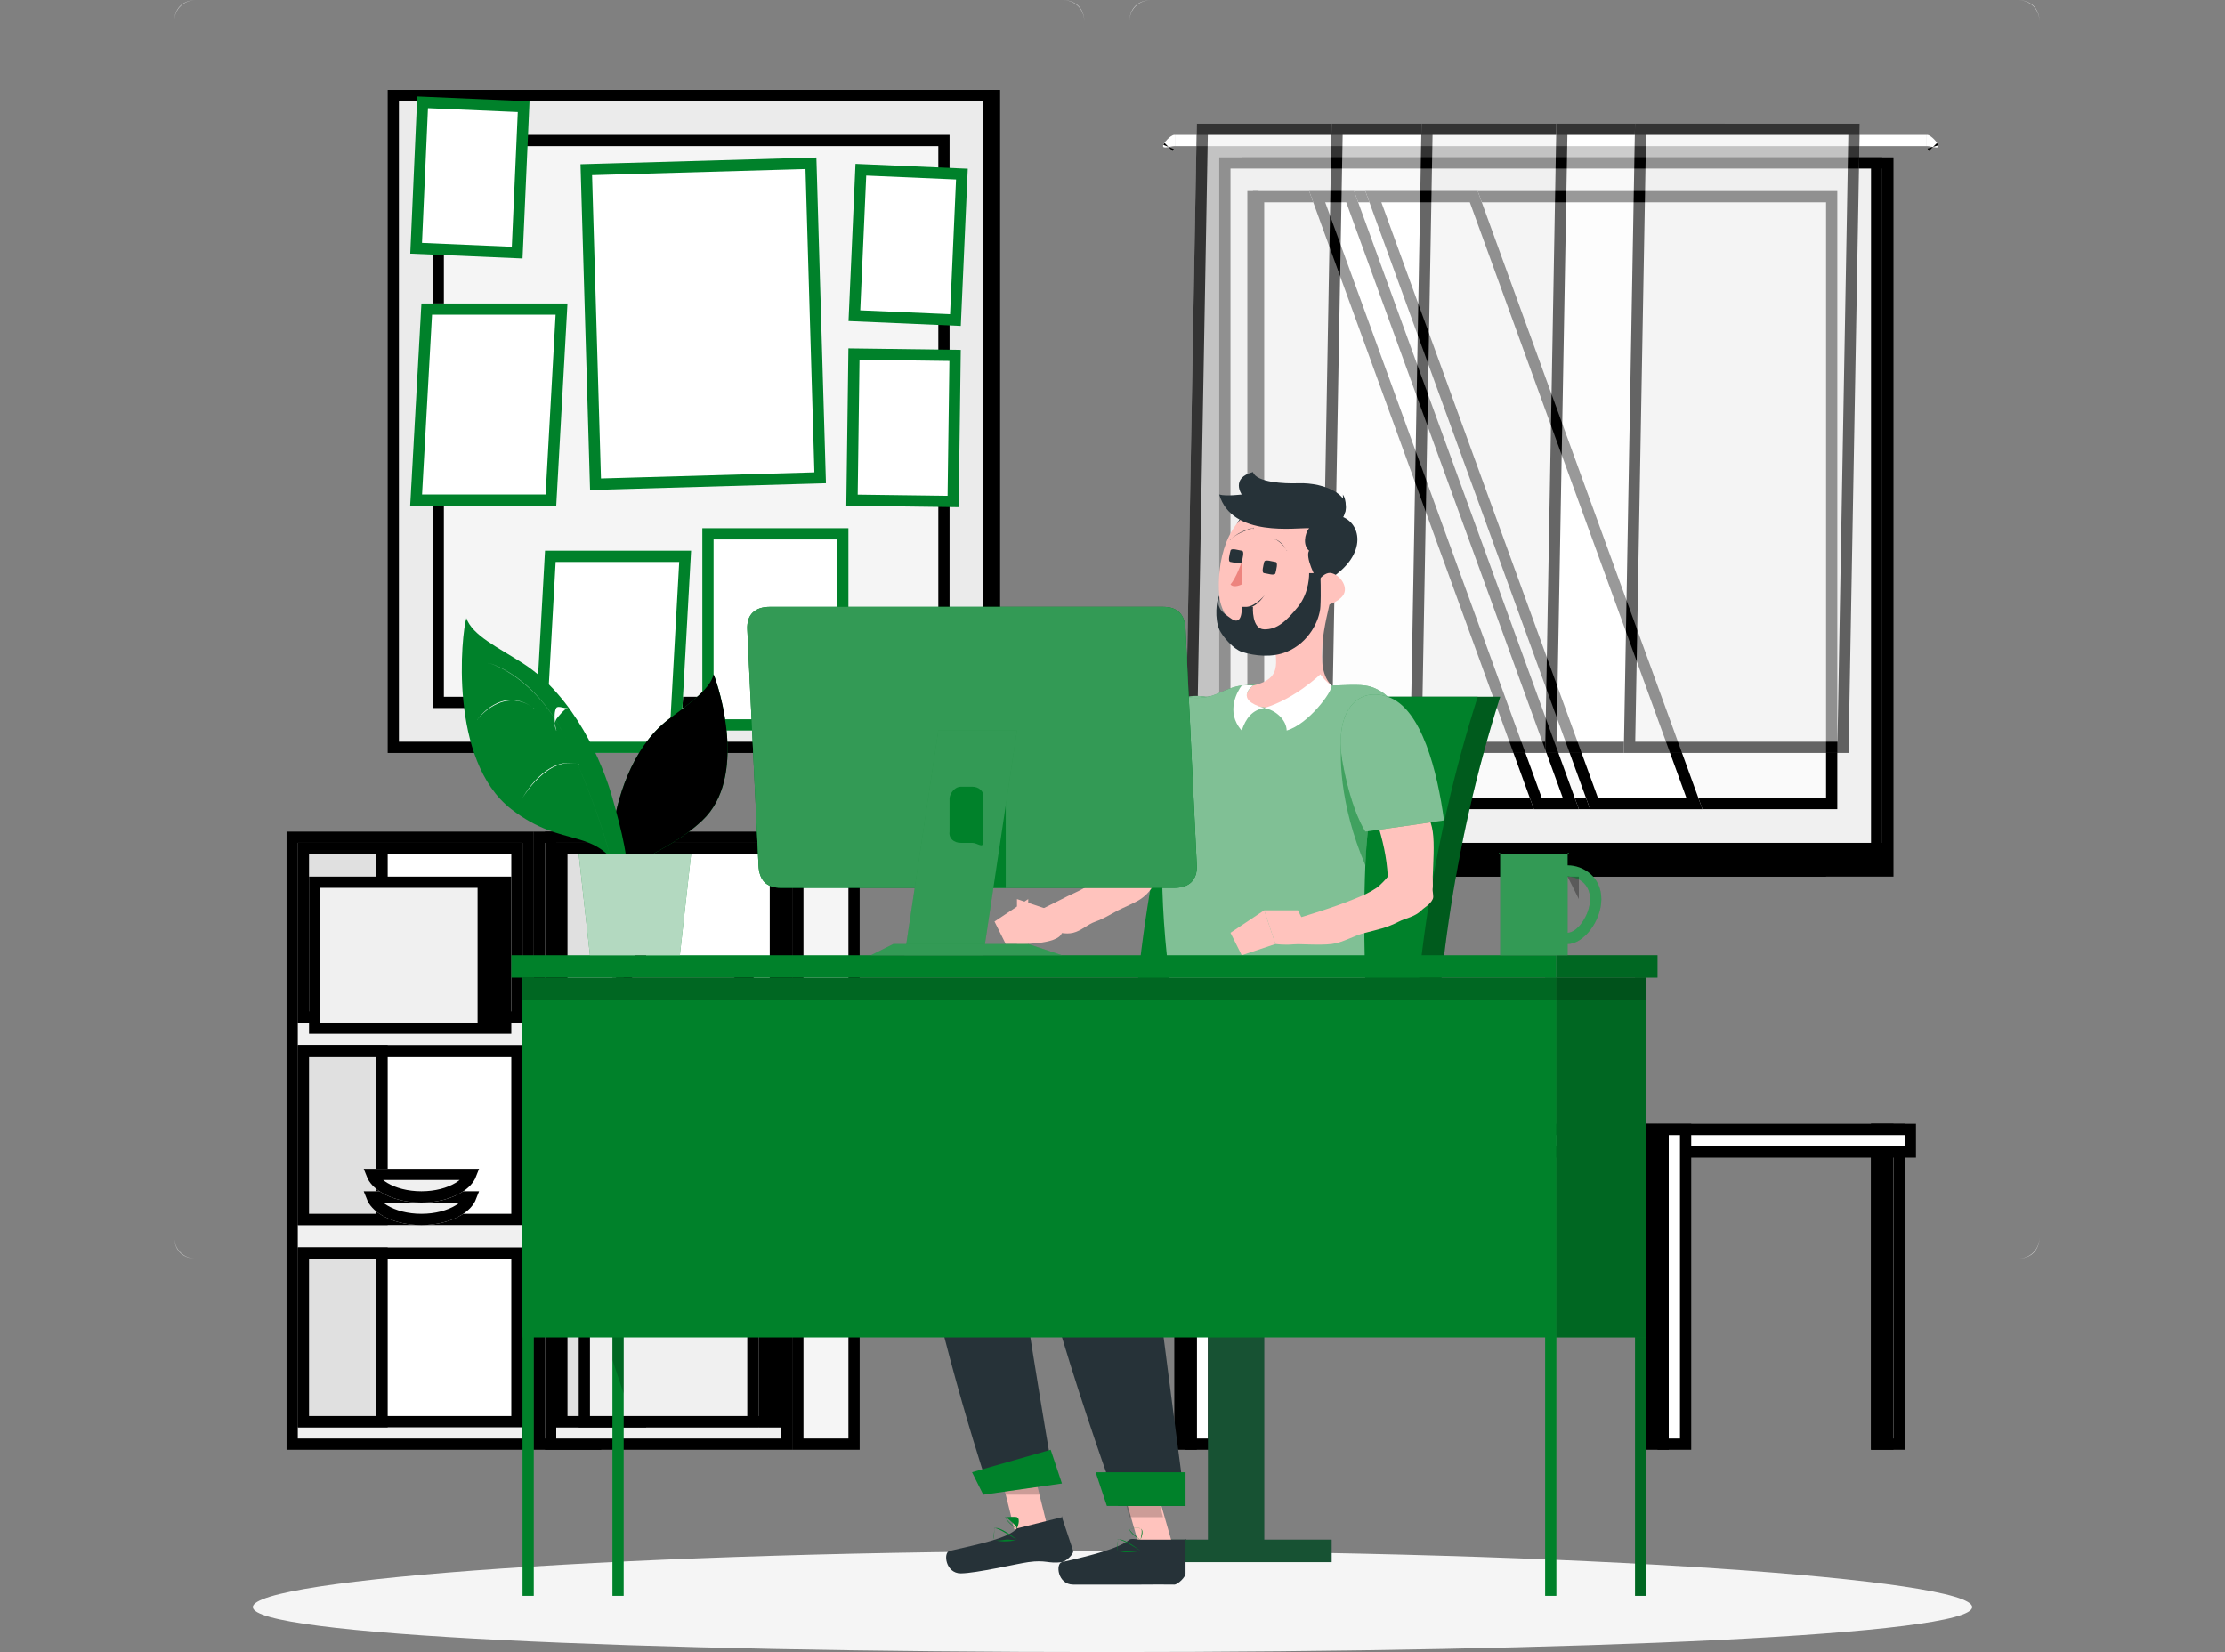 <svg width="198" height="147" viewBox="0 0 198 147" fill="none" xmlns="http://www.w3.org/2000/svg">
<rect x="0" y="0" width="198" height="147" fill="#808080" stroke="none"/>
<g clip-path="url(#clip0_163_9280)">
<path d="M98.5 147C140.75 147 175.5 145.485 175.5 143C175.5 140.515 140.75 138 98.5 138C56.25 138 22.5 140.515 22.5 143C22.5 145.485 56.25 147 98.5 147Z" fill="#F5F5F5"/>
<path d="M94.5 112H17.5C16.252 112 15.5 111.247 15.5 110V2C15.5 0.753 16.252 0 17.5 0H94.5C95.748 0 96.5 0.753 96.5 2V110C96.5 111.247 95.748 112 94.5 112ZM17.5 0C16.308 0 15.5 0.808 15.5 2V110C15.5 111.192 16.308 112 17.5 112H94.5C95.692 112 96.5 111.192 96.5 110V2C96.5 0.808 95.692 0 94.5 0H17.5Z" fill="#EBEBEB"/>
<path d="M179.5 112H102.5C101.252 112 100.5 111.247 100.5 110V2C100.5 0.753 101.252 0 102.5 0H179.5C180.748 0 181.5 0.753 181.5 2V110C181.5 111.247 180.748 112 179.5 112ZM102.5 0C101.308 0 100.5 0.808 100.5 2V110C100.5 111.192 101.308 112 102.5 112H179.5C180.692 112 181.5 111.192 181.5 110V2C181.5 0.808 180.692 0 179.5 0H102.5Z" fill="#EBEBEB"/>
<path d="M168 14.5V75.5H111V14.5L168 14.5Z" fill="white" stroke="black"/>
<path d="M104.5 12H171.5C171.816 12 172.5 12.725 172.5 13C172.5 13.275 171.816 13 171.5 13H104.5C104.184 13 103.5 13.275 103.5 13C103.5 12.725 104.184 12 104.5 12Z" fill="white"/>
<path d="M171.437 12.492C171.437 12.492 171.438 12.492 171.44 12.492C171.438 12.492 171.437 12.492 171.437 12.492ZM172.009 13.072C172.01 13.075 172.011 13.076 172.011 13.076C172.011 13.076 172.01 13.075 172.009 13.072ZM103.989 13.076C103.989 13.076 103.99 13.075 103.991 13.072C103.99 13.075 103.989 13.076 103.989 13.076ZM104.56 12.492C104.562 12.492 104.563 12.492 104.563 12.492C104.563 12.492 104.562 12.492 104.56 12.492Z" stroke="black"/>
<path d="M167 14.5V75.5L109 75.5V14.5L167 14.5Z" fill="#F0F0F0" stroke="black"/>
<path d="M168 76.5V77.5H111V76.5H168Z" fill="white" stroke="black"/>
<path d="M162 76.5V77.5L104 77.5V76.5L162 76.5Z" fill="#F0F0F0" stroke="black"/>
<path d="M112 17.5L163 17.5V71.5H112V17.5Z" fill="#FAFAFA" stroke="black"/>
<path d="M151.5 72L131.5 17H121.5L141.5 72H151.5Z" fill="white"/>
<path d="M122.214 17.5H131.15L150.786 71.5H141.85L122.214 17.5Z" stroke="black"/>
<path d="M140.5 72L120.5 17H116.5L136.5 72H140.5Z" fill="white"/>
<path d="M117.214 17.5H120.15L139.786 71.5H136.85L117.214 17.5Z" stroke="black"/>
<path d="M111.5 17V72V72V17V17Z" stroke="black"/>
<g opacity="0.6">
<path d="M125.5 67H105.5L106.5 11H126.5L125.5 67Z" fill="#F0F0F0"/>
<path d="M125.991 11.5L125.009 66.5H106.009L106.991 11.5H125.991Z" stroke="black"/>
<path d="M132.5 67H117.5L118.5 11H133.5L132.5 67Z" fill="white"/>
<path d="M132.991 11.5L132.009 66.5H118.009L118.991 11.5H132.991Z" stroke="black"/>
<path d="M145.5 67H125.5L126.5 11H146.5L145.5 67Z" fill="#F0F0F0"/>
<path d="M145.991 11.5L145.009 66.5H126.009L126.991 11.5H145.991Z" stroke="black"/>
<path d="M152.5 67H137.5L138.5 11H153.5L152.5 67Z" fill="white"/>
<path d="M152.991 11.5L152.009 66.5H138.009L138.991 11.5H152.991Z" stroke="black"/>
<path d="M164.5 67H144.5L145.5 11H165.5L164.5 67Z" fill="#F0F0F0"/>
<path d="M164.991 11.5L164.009 66.5H145.009L145.991 11.5H164.991Z" stroke="black"/>
</g>
<path d="M35 8.5L88 8.5V66.5H35L35 8.5Z" fill="#EBEBEB" stroke="black"/>
<path d="M88.5 8V67V67V8V8Z" stroke="black"/>
<path d="M84 12.5V62.5L39 62.5L39 12.5L84 12.5Z" fill="#F5F5F5" stroke="black"/>
<path d="M75 47.5V64.5H63V47.5H75Z" fill="white" stroke="#00812A"/>
<path d="M47.5 67H60.5L61.5 49H48.5L47.5 67Z" fill="white"/>
<path d="M60.971 49.5L60.027 66.5H48.029L48.973 49.5H60.971Z" stroke="#00812A"/>
<path d="M36.5 45H49.5L50.5 27H37.5L36.5 45Z" fill="white"/>
<path d="M49.971 27.5L49.027 44.5H37.029L37.973 27.5H49.971Z" stroke="#00812A"/>
<path d="M85.599 15.492L85.023 28.479L76.031 28.09L76.607 15.102L85.599 15.492Z" fill="white" stroke="#00812A"/>
<path d="M46.599 9.492L46.023 22.479L37.031 22.09L37.607 9.102L46.599 9.492Z" fill="white" stroke="#00812A"/>
<path d="M75.819 44.505L75.993 31.506L84.993 31.624L84.818 44.623L75.819 44.505Z" fill="white" stroke="#00812A"/>
<path d="M72.164 14.527L72.986 42.514L52.994 43.087L52.173 15.099L72.164 14.527Z" fill="white" stroke="#00812A"/>
<path d="M26 74.5H47V128.5H26L26 74.5Z" fill="#F0F0F0" stroke="black"/>
<path d="M27 75.5H46V90.5H27V75.5Z" fill="white" stroke="black"/>
<path d="M27 93.5H46V108.5H27V93.5Z" fill="white" stroke="black"/>
<path d="M27 111.5H46V126.5H27V111.5Z" fill="white" stroke="black"/>
<path d="M27 75.5H34V90.5H27V75.5Z" fill="#E0E0E0" stroke="black"/>
<path d="M27 93.5H34V108.5H27V93.5Z" fill="#E0E0E0" stroke="black"/>
<path d="M27 111.5H34V126.5H27V111.5Z" fill="#E0E0E0" stroke="black"/>
<path d="M48 74.5H53V128.5H48V74.5Z" fill="#F5F5F5" stroke="black"/>
<path d="M49 74.5H70V128.5H49V74.5Z" fill="#F0F0F0" stroke="black"/>
<path d="M50 75.5H69V90.5H50V75.5Z" fill="white" stroke="black"/>
<path d="M50 93.5H69V108.5H50V93.5Z" fill="white" stroke="black"/>
<path d="M50 111.5H69V126.5H50V111.5Z" fill="white" stroke="black"/>
<path d="M50 75.5H57V90.5H50V75.5Z" fill="#E0E0E0" stroke="black"/>
<path d="M50 93.5H57V108.5H50V93.5Z" fill="#E0E0E0" stroke="black"/>
<path d="M50 111.5H57V126.5H50V111.5Z" fill="#E0E0E0" stroke="black"/>
<path d="M71 74.5H76V128.5H71V74.5Z" fill="#F5F5F5" stroke="black"/>
<path d="M42.5 106C42.5 107.658 40.263 109 37.5 109C34.737 109 32.5 107.658 32.5 106H42.5Z" fill="#F0F0F0"/>
<path d="M41.904 106.5C41.741 106.922 41.37 107.338 40.779 107.693C39.964 108.182 38.806 108.5 37.5 108.5C36.194 108.5 35.036 108.182 34.221 107.693C33.63 107.338 33.259 106.922 33.096 106.5H41.904Z" stroke="black"/>
<path d="M42.5 104C42.5 105.658 40.263 107 37.5 107C34.737 107 32.5 105.658 32.5 104H42.5Z" fill="#F0F0F0"/>
<path d="M41.904 104.5C41.741 104.922 41.37 105.338 40.779 105.693C39.964 106.182 38.806 106.5 37.5 106.5C36.194 106.5 35.036 106.182 34.221 105.693C33.63 105.338 33.259 104.922 33.096 104.5H41.904Z" stroke="black"/>
<path d="M67.5 88C67.5 89.657 64.092 91 60.5 91C56.908 91 54.5 89.657 54.5 88H67.5Z" fill="#FAFAFA"/>
<path d="M66.829 88.5C66.763 88.598 66.677 88.701 66.566 88.806C66.25 89.109 65.771 89.403 65.154 89.66C63.924 90.174 62.241 90.5 60.5 90.5C58.759 90.5 57.343 90.174 56.382 89.677C55.692 89.321 55.287 88.909 55.108 88.5H66.829Z" stroke="black"/>
<path d="M67.5 86C67.5 87.657 64.092 89 60.5 89C56.908 89 54.5 87.657 54.5 86H67.5Z" fill="#FAFAFA"/>
<path d="M66.829 86.5C66.763 86.598 66.677 86.701 66.566 86.806C66.25 87.109 65.771 87.403 65.154 87.66C63.924 88.174 62.241 88.5 60.5 88.5C58.759 88.5 57.343 88.174 56.382 87.677C55.692 87.321 55.287 86.909 55.108 86.5H66.829Z" stroke="black"/>
<path d="M67 113.5V126.5H52V113.5H67Z" fill="#F0F0F0" stroke="black"/>
<path d="M68 126.5V113.5H69V126.5H68Z" fill="#E0E0E0" stroke="black"/>
<path d="M43 78.5V91.5H28V78.5H43Z" fill="#F0F0F0" stroke="black"/>
<path d="M44 91.5V78.5H45V91.5H44Z" fill="#E0E0E0" stroke="black"/>
<path d="M108 100.5V128.5H106V100.5H108Z" fill="white" stroke="black"/>
<path d="M106 100.5V128.5H105V100.5H106Z" fill="#F0F0F0" stroke="black"/>
<path d="M105 102.5V100.5H147V102.5H105Z" fill="#F0F0F0" stroke="black"/>
<path d="M169 100.5V128.5H167V100.5H169Z" fill="white" stroke="black"/>
<path d="M168 100.5V128.5H167V100.5H168Z" fill="#F0F0F0" stroke="black"/>
<path d="M149 102.5V100.5H170V102.5H149Z" fill="white" stroke="black"/>
<path d="M150 100.5V128.5H148V100.5H150Z" fill="white" stroke="black"/>
<path d="M148 100.5V128.5H147V100.5H148Z" fill="#F0F0F0" stroke="black"/>
<path d="M118.5 137H112.5V105H107.5V137H101.5V139H118.5V137Z" fill="#263238"/>
<g opacity="0.4">
<path d="M118.5 137H112.5V105H107.5V137H101.5V139H118.5V137Z" fill="#00812A"/>
</g>
<path d="M108.5 62C116.715 62 125.286 62 133.5 62C129.275 75.249 127.492 88.747 127.5 102C119.286 102 110.715 102 102.5 102C102.492 88.751 104.275 75.253 108.5 62Z" fill="#00812A"/>
<g opacity="0.3">
<path d="M108.5 62C116.715 62 125.286 62 133.5 62C129.275 75.249 127.492 88.747 127.5 102C119.286 102 110.715 102 102.5 102C102.492 88.751 104.275 75.253 108.5 62Z" fill="black"/>
</g>
<path d="M106.5 62C114.715 62 123.286 62 131.5 62C127.275 75.249 125.492 88.747 125.5 102C117.286 102 108.715 102 100.5 102C100.492 88.751 102.275 75.253 106.5 62Z" fill="#00812A"/>
<path d="M121.5 106H86.5C87.972 102.9 90.608 101 93.5 101H119.5L121.5 106Z" fill="#00812A"/>
<path d="M128.5 106H111.5C112.974 102.9 115.604 101 118.5 101H124.5C127.396 101 128.94 102.619 128.5 106Z" fill="#00812A"/>
<g opacity="0.3">
<path d="M128.5 106H111.5C112.974 102.9 115.604 101 118.5 101H124.5C127.396 101 128.94 102.619 128.5 106Z" fill="black"/>
</g>
<path d="M93.5 137H90.5L88.5 129H91.5L93.5 137Z" fill="#FFC3BD"/>
<path d="M90.5 136L94.5 135C94.476 134.862 94.634 134.983 94.5 135L95.5 138C95.557 138.318 94.81 138.961 94.5 139C93.213 139.155 93.121 138.772 91.5 139C90.502 139.138 86.889 139.991 85.5 140C84.14 140.009 83.914 138.133 84.5 138C87.139 137.394 89.669 136.895 90.5 136C90.651 135.837 90.305 136.03 90.5 136Z" fill="#263238"/>
<g opacity="0.2">
<path d="M91.5 129H88.5L89.5 133H92.5L91.5 129Z" fill="black"/>
</g>
<path d="M104.5 90C104.5 90 79.502 91.931 80.5 101C81.936 114.038 87.5 131 87.5 131L93.5 130C93.5 130 90.779 114.157 89.5 104C95.675 101.44 112.532 104.335 114.5 99C116.108 94.636 115.5 90 115.5 90H104.5Z" fill="#263238"/>
<g opacity="0.3">
<path d="M92.5 98C92.5 98 93.055 100.948 93.5 104C93.483 104.004 93.517 103.996 93.5 104C93.267 104.033 92.721 103.963 92.5 104C92.385 104.024 92.61 103.98 92.5 104C92.364 104.02 92.632 103.976 92.5 104C91.927 104.11 90.988 104.849 90.5 105C90.373 105.037 90.615 104.963 90.5 105C90.343 105.049 89.644 104.939 89.5 105C89.657 106.212 90.496 107.605 90.5 109C84.531 102.215 89.352 98 92.5 98Z" fill="black"/>
</g>
<path d="M94.5 132L87.5 133L86.5 131L93.5 129L94.5 132Z" fill="#00812A"/>
<path d="M89.5 137C89.854 136.949 90.232 137.106 90.5 137C90.5 137.041 90.533 136.985 90.5 137C90.5 136.959 90.528 137.02 90.5 137C90.366 136.924 88.945 135.737 88.5 136C88.394 136.061 88.514 135.863 88.5 136C88.481 136.223 88.361 136.889 88.5 137C88.672 137.142 89.198 137.041 89.5 137ZM90.5 137C89.829 137.243 88.706 137.162 88.5 137C88.414 136.934 88.485 136.152 88.5 136C88.452 136.03 88.505 135.929 88.5 136C88.739 135.858 90.011 136.762 90.5 137Z" fill="#00812A"/>
<path d="M90.5 136C90.492 136.006 90.5 136 90.5 136C90.5 136.017 90.52 135.989 90.5 136C90.5 135.971 90.866 135.194 90.5 135C90.399 134.949 89.621 134.98 89.5 135C89.351 135.026 89.512 134.906 89.5 135C89.472 135.257 90.149 135.894 90.5 136C90.512 136.003 90.488 136.003 90.5 136ZM89.5 135C89.447 134.974 89.564 134.994 89.5 135C89.721 135.114 90.467 135.78 90.5 136C90.186 135.857 89.48 135.171 89.5 135C89.5 134.969 89.391 135.02 89.5 135C89.512 135 89.488 135.003 89.5 135Z" fill="#00812A"/>
<path d="M107.5 65C107.22 66.213 106.836 67.841 106.5 69C106.153 70.147 105.907 70.864 105.5 72C105.097 73.136 104.974 73.88 104.5 75C104.03 76.124 103.065 77.895 102.5 79C102.074 79.591 101.899 79.706 101.5 80C101.097 80.29 99.883 80.799 99.5 81C98.742 81.402 98.242 81.737 97.5 82C96.754 82.255 96.25 82.818 95.5 83C94.746 83.178 94.29 82.896 93.5 83L92.5 81L94.5 80C95.12 79.656 95.916 79.359 96.5 79C97.088 78.652 97.014 78.363 97.5 78C97.741 77.818 98.338 77.174 98.5 77C98.52 77.016 98.662 76.834 98.5 77C98.926 75.972 99.117 75.066 99.5 74C99.871 72.93 100.156 72.09 100.5 71C100.836 69.907 101.18 68.101 101.5 67C101.828 65.91 102.204 65.062 102.5 64L107.5 65Z" fill="#FFC3BD"/>
<path d="M102.5 64C99.972 67.097 98.5 72 98.5 72L105.5 76C107.409 73.519 109.404 67.215 109.5 65C109.649 61.597 105.223 60.667 102.5 64Z" fill="#00812A"/>
<g opacity="0.5">
<path d="M102.5 64C99.972 67.097 98.5 72 98.5 72L105.5 76C107.409 73.519 109.404 67.215 109.5 65C109.649 61.597 105.223 60.667 102.5 64Z" fill="white"/>
</g>
<g opacity="0.5">
<path d="M105.5 67C104.02 68.313 102.959 71.354 102.5 74L105.5 76C106.47 74.754 107.632 72.24 108.5 70C107.805 67.776 106.808 65.841 105.5 67Z" fill="#00812A"/>
</g>
<path d="M104.5 138H101.5L99.499 131H102.5L104.5 138Z" fill="#FFC3BD"/>
<path d="M101.5 137H105.5C105.492 136.857 105.633 137 105.5 137V140C105.52 140.324 104.807 141.004 104.5 141C103.215 140.978 103.123 141 101.5 141C100.502 141 96.881 141 95.5 141C94.118 141 93.914 139.134 94.5 139C97.117 138.408 99.575 137.778 100.5 137C100.665 136.862 101.302 137 101.5 137Z" fill="#263238"/>
<g opacity="0.2">
<path d="M102.5 131H99.499L100.5 135H103.5L102.5 131Z" fill="black"/>
</g>
<path d="M111.5 90C111.5 90 89.977 91.743 90.5 101C91.07 111.14 99.5 134 99.5 134H105.5C105.5 134 102.795 113.323 101.5 103C107.487 103 119.507 104.418 121.5 99C123.128 94.565 122.5 90 122.5 90H111.5Z" fill="#263238"/>
<path d="M105.5 134H98.499L97.499 131H105.5V134Z" fill="#00812A"/>
<path d="M100.5 138C100.864 138 101.213 138.068 101.5 138C101.495 138.034 101.534 137.99 101.5 138C101.505 137.966 101.529 138.019 101.5 138C101.373 137.913 99.981 136.811 99.5 137C99.388 137.044 99.529 136.874 99.5 137C99.451 137.209 99.373 137.879 99.5 138C99.655 138.155 100.193 138 100.5 138ZM101.5 138C100.795 138.141 99.68 138.179 99.5 138C99.422 137.922 99.466 137.145 99.5 137C99.446 137.024 99.514 136.932 99.5 137C99.757 136.898 101.043 137.709 101.5 138Z" fill="#00812A"/>
<path d="M101.5 137C101.486 137.005 101.5 137 101.5 137C101.5 137.016 101.527 136.992 101.5 137C101.5 136.973 101.879 136.215 101.5 136C101.398 135.943 100.643 135.989 100.5 136C100.328 136.011 100.532 135.913 100.5 136C100.412 136.242 101.124 136.867 101.5 137C101.514 137.005 101.481 137 101.5 137ZM100.5 136C100.574 136 101.444 135.967 101.5 136C101.727 136.128 101.514 136.791 101.5 137C101.171 136.837 100.444 136.158 100.5 136C100.509 135.97 100.375 136.011 100.5 136C100.514 136 100.486 136 100.5 136Z" fill="#00812A"/>
<path d="M93.5 81L90.5 80V84C90.5 84 94.196 84.099 94.5 83L93.5 81Z" fill="#FFC3BD"/>
<path d="M88.5 82L89.5 84H91.5V80L88.5 82Z" fill="#FFC3BD"/>
<path d="M104.5 90H121.5C121.621 88.454 121.238 83.406 121.5 77C121.676 72.698 122.441 67.904 123.5 63C123.578 62.649 123.418 62.351 123.5 62C123.5 62 122.735 61.183 121.5 61C120.476 60.849 118.762 61.06 117.5 61C115.331 60.896 112.411 60.825 110.5 61C109.39 61.104 108.367 61.833 107.5 62C106.394 62.227 105.5 62 105.5 62C105.5 62 101.557 71.787 104.5 90Z" fill="#00812A"/>
<g opacity="0.5">
<path d="M104.5 90H121.5C121.621 88.454 121.238 83.406 121.5 77C121.676 72.698 122.441 67.904 123.5 63C123.578 62.649 123.418 62.351 123.5 62C123.5 62 122.735 61.183 121.5 61C120.476 60.849 118.762 61.06 117.5 61C115.331 60.896 112.411 60.825 110.5 61C109.39 61.104 108.367 61.833 107.5 62C106.394 62.227 105.5 62 105.5 62C105.5 62 101.557 71.787 104.5 90Z" fill="white"/>
</g>
<g opacity="0.5">
<path d="M121.5 77C121.697 72.745 122.316 67.85 123.5 63C122.228 62.901 119.863 63.148 119.5 65C119.111 66.986 119.171 71.52 121.5 77Z" fill="#00812A"/>
</g>
<path d="M124.5 65C124.658 65.298 124.373 65.741 124.5 66C124.623 66.251 124.388 66.749 124.5 67C124.724 67.503 125.299 67.489 125.5 68C125.898 69.025 126.211 69.928 126.5 71C126.793 72.072 127.342 72.874 127.5 74C127.662 75.126 127.539 76.82 127.5 78C127.492 78.155 127.527 78.849 127.5 79C127.438 79.302 127.62 79.752 127.5 80C127.261 80.507 126.801 80.698 126.5 81C125.894 81.6 125.067 81.702 124.5 82C123.365 82.58 122.577 82.721 121.5 83C120.423 83.259 119.561 83.865 118.5 84C117.431 84.128 115.6 83.984 114.5 84V82C116.407 81.435 118.725 80.728 120.5 80C121.384 79.644 121.84 79.441 122.5 79C122.828 78.783 123.4 78.155 123.5 78C123.527 77.969 123.55 77.927 123.5 78C123.488 78.016 123.512 77.954 123.5 78C123.488 78.023 123.508 77.973 123.5 78C123.5 78.008 123.5 78.016 123.5 78C123.392 76.224 123.071 74.819 122.5 73C122.207 72.091 121.859 70.898 121.5 70C121.322 69.551 120.693 68.437 120.5 68L119.5 67L124.5 65Z" fill="#FFC3BD"/>
<path d="M123.5 62C120.539 61.013 118.68 63.67 119.5 68C120.32 72.334 121.5 74 121.5 74L128.5 73C127.931 68.753 126.536 63.01 123.5 62Z" fill="#00812A"/>
<g opacity="0.5">
<path d="M123.5 62C120.539 61.013 118.68 63.67 119.5 68C120.32 72.334 121.5 74 121.5 74L128.5 73C127.931 68.753 126.536 63.01 123.5 62Z" fill="white"/>
</g>
<path d="M118.5 53L116.5 55L113.5 57C113.581 57.353 113.467 57.654 113.5 58C113.647 59.417 113.687 60.503 111.5 61C111.5 61 109.194 62.942 113.5 63C117.806 63.058 118.5 61 118.5 61C116.862 59.458 117.942 55.31 118.5 53Z" fill="#FFC3BD"/>
<path d="M117.5 60C117.5 60 115.223 62.198 112.5 63C113.551 63.188 114.481 64.076 114.5 65C116.456 64.427 118.564 61.539 118.5 61C117.909 60.597 117.5 60 117.5 60Z" fill="white"/>
<path d="M111.5 61C111.5 61 109.735 62.239 112.5 63C111.433 63.18 110.864 63.911 110.5 65C109 63.34 110.169 61.416 110.5 61C111.229 60.944 111.5 61 111.5 61Z" fill="white"/>
<g opacity="0.2">
<path d="M113.5 57C113.588 57.328 113.464 57.679 113.5 58C114.612 57.82 116.345 56.927 116.5 56C116.557 55.654 116.526 55.242 116.5 55L113.5 57Z" fill="black"/>
</g>
<path d="M110.5 46C109.336 47.033 109.388 51.369 110.5 51C111.612 50.631 112.412 44.3 110.5 46Z" fill="#263238"/>
<path d="M118.5 50C117.794 53.005 117.417 54.632 115.5 56C112.617 58.063 108.783 56.108 108.5 53C108.249 50.203 109.083 45.851 112.5 45C115.863 44.16 119.206 46.995 118.5 50Z" fill="#FFC3BD"/>
<path d="M117.5 52C116.983 51.391 116.133 49.497 116.5 49C115.947 48.573 116.072 47.532 116.5 47C115.418 46.93 109.618 47.865 108.5 44C109.081 44.178 110.5 44 110.5 44C110.5 44 109.481 42.543 111.5 42C111.795 42.924 114.293 43.047 115.5 43C117.979 42.907 120.643 44.153 119.5 46C121.321 46.757 121.683 49.843 117.5 52Z" fill="#263238"/>
<path d="M118.5 46C118.5 46 119.66 45.847 119.5 44C120.176 45.016 119.412 47.313 118.5 46Z" fill="#263238"/>
<path d="M119.5 53C119.035 53.614 118.093 53.895 117.5 54C116.602 54.157 116.107 53.807 116.5 53C116.856 52.273 117.67 50.79 118.5 51C119.317 51.202 120.029 52.297 119.5 53Z" fill="#FFC3BD"/>
<path d="M116.5 51C116.5 51 116.559 52.695 115.5 54C114.44 55.305 113.639 56.021 112.5 56C111.361 55.979 111.5 54 111.5 54H110.5C110.5 54 110.611 55.853 109.5 55C109.258 54.814 108.651 54.468 108.5 54C108.385 53.64 108.52 53.377 108.5 53C108.23 53.447 108.087 55.056 108.5 56C108.79 56.663 109.79 57.768 110.5 58C111.686 58.389 113.234 58.522 114.5 58C116.528 57.163 117.428 55.16 117.5 54C117.571 52.84 117.5 51 117.5 51H116.5Z" fill="#263238"/>
<path d="M113.5 51C113.437 51.276 112.765 51.021 112.5 51C112.228 50.979 112.437 50.276 112.5 50C112.563 49.724 113.234 49.979 113.5 50C113.765 50.021 113.563 50.724 113.5 51Z" fill="#263238"/>
<path d="M110.5 50C110.437 50.276 109.765 50.021 109.5 50C109.228 49.979 109.437 49.276 109.5 49C109.563 48.724 110.234 48.979 110.5 49C110.771 49.021 110.563 49.724 110.5 50Z" fill="#263238"/>
<path d="M110.5 50C110.5 50 109.998 51.447 109.5 52C109.796 52.365 110.5 52 110.5 52V50Z" fill="#ED847E"/>
<path d="M110.5 54C111.476 54.233 112.473 53.04 112.5 53C112.526 53.053 112.53 52.953 112.5 53C112.473 52.947 112.53 52.953 112.5 53C112.492 53.013 111.564 54.486 110.5 54C110.507 53.927 110.462 53.98 110.5 54C110.488 54.066 110.458 53.987 110.5 54C110.599 54.047 110.408 53.98 110.5 54Z" fill="#263238"/>
<path d="M114.5 49C114.486 49.026 114.516 48.995 114.5 49C114.538 49.082 114.543 48.928 114.5 49C114.117 48.195 113.521 47.99 113.5 48C113.445 48.005 113.489 47.887 113.5 48C113.445 48.02 113.511 48.108 113.5 48C113.519 47.995 114.199 48.364 114.5 49C114.527 49.056 114.464 49.015 114.5 49Z" fill="#263238"/>
<path d="M109.5 48C109.448 48.048 109.562 48.018 109.5 48C110.2 47.327 111.495 47 111.5 47C111.474 47.126 111.609 47.036 111.5 47C111.531 46.88 111.604 47.03 111.5 47C111.464 46.988 110.356 47.176 109.5 48C109.427 47.904 109.417 48.084 109.5 48C109.526 48.036 109.464 47.988 109.5 48Z" fill="#263238"/>
<path d="M115.5 81H112.5L113.5 84C113.5 84 116.639 84.427 116.5 83L115.5 81Z" fill="#FFC3BD"/>
<path d="M109.5 83L110.5 85L113.5 84L112.5 81L109.5 83Z" fill="#FFC3BD"/>
<path d="M137.5 142H138.5V87H137.5V142Z" fill="#00812A"/>
<path d="M145.5 142H146.5V87H145.5V142Z" fill="#00812A"/>
<path opacity="0.2" d="M145.5 142H146.5V87H145.5V142Z" fill="black"/>
<path d="M54.5 142H55.5L55.5 87H54.5L54.5 142Z" fill="#00812A"/>
<g opacity="0.2">
<path d="M54.5 87H55.5V124L54.5 121V87Z" fill="black"/>
</g>
<path d="M46.5 142H47.5L47.5 87H46.5L46.5 142Z" fill="#00812A"/>
<path d="M46.5 119L138.5 119V87L46.5 87V119Z" fill="#00812A"/>
<path d="M45.5 87L138.5 87V85L45.5 85V87Z" fill="#00812A"/>
<path d="M146.5 87H138.5V119H146.5V87Z" fill="#00812A"/>
<path opacity="0.2" d="M146.5 87H138.5V119H146.5V87Z" fill="black"/>
<path d="M147.5 85H138.5V87H147.5V85Z" fill="#00812A"/>
<path opacity="0.2" d="M147.5 85H138.5V87H147.5V85Z" fill="black"/>
<path opacity="0.2" d="M46.5 89L146.5 89V87L46.5 87V89Z" fill="black"/>
<path d="M104.5 79H69.5C68.193 79 67.559 78.322 67.5 77L66.5 56C66.44 54.678 67.193 54 68.5 54H103.5C104.806 54 105.44 54.678 105.5 56L106.5 77C106.559 78.322 105.806 79 104.5 79Z" fill="#00812A"/>
<path d="M104.5 79H69.5C68.193 79 67.559 78.322 67.5 77L66.5 56C66.44 54.678 67.193 54 68.5 54H103.5C104.806 54 105.44 54.678 105.5 56L106.5 77C106.559 78.322 105.806 79 104.5 79Z" fill="#00812A"/>
<g opacity="0.2">
<path d="M104.5 79H69.5C68.193 79 67.559 78.322 67.5 77L66.5 56C66.44 54.678 67.193 54 68.5 54H103.5C104.806 54 105.44 54.678 105.5 56L106.5 77C106.559 78.322 105.806 79 104.5 79Z" fill="white"/>
</g>
<path d="M89.5 67H83.5V79H89.5V67Z" fill="#00812A"/>
<path d="M83.5 65L80.5 85H87.5L90.5 65H83.5ZM87.5 71V75C87.428 75.496 86.993 75 86.5 75H85.5C84.892 75 84.412 74.609 84.5 74V71C84.572 70.504 85.007 70 85.5 70H86.5C87.108 70 87.588 70.391 87.5 71Z" fill="#00812A"/>
<g opacity="0.2">
<path d="M83.5 65L80.5 85H87.5L90.5 65H83.5ZM87.5 71V75C87.428 75.496 86.993 75 86.5 75H85.5C84.892 75 84.412 74.609 84.5 74V71C84.572 70.504 85.007 70 85.5 70H86.5C87.108 70 87.588 70.391 87.5 71Z" fill="white"/>
</g>
<path d="M91.5 84H79.5L77.5 85H94.5L91.5 84Z" fill="#00812A"/>
<g opacity="0.2">
<path d="M91.5 84H79.5L77.5 85H94.5L91.5 84Z" fill="white"/>
</g>
<path d="M54.5 80C53.826 79.613 54.205 76.193 54.5 74C54.86 71.349 56.096 66.6 59.5 64C61.123 62.76 63.228 61.336 63.5 60C63.998 61.184 66.536 69.196 62.5 73C59.084 76.218 55.986 75.973 54.5 80Z" fill="#00812A"/>
<path d="M54.5 80C53.826 79.613 54.205 76.193 54.5 74C54.86 71.349 56.096 66.6 59.5 64C61.123 62.76 63.228 61.336 63.5 60C63.998 61.184 66.536 69.196 62.5 73C59.084 76.218 55.986 75.973 54.5 80Z" fill="black"/>
<path d="M55.5 78C56.28 77.544 55.212 73.529 54.5 71C53.641 67.94 51.134 61.957 46.5 59C44.289 57.589 42.045 56.542 41.5 55C41.068 56.376 39.893 67.655 45.5 72C50.244 75.675 53.028 73.37 55.5 78Z" fill="#00812A"/>
<path d="M54.5 77C54.456 77 54.511 77.048 54.5 77C54.489 76.956 53.475 72.31 50.5 66C47.735 60.138 43.537 59.008 43.5 59C43.445 58.988 43.489 59.06 43.5 59C43.441 58.988 43.511 58.94 43.5 59C43.537 59.008 47.687 60.043 50.5 66C53.486 72.33 54.489 76.956 54.5 77C54.555 76.984 54.515 77.06 54.5 77C54.511 77 54.489 77 54.5 77Z" fill="white"/>
<path d="M42.5 64C42.476 64 42.517 64.03 42.5 64C42.462 63.949 42.465 64.056 42.5 64C42.521 63.97 44.645 60.953 47.5 63C47.524 62.929 47.549 63.035 47.5 63C47.476 63.071 47.549 63.035 47.5 63C44.773 61.044 42.521 63.97 42.5 64C42.524 64 42.483 64.03 42.5 64Z" fill="white"/>
<path d="M46.5 71C46.5 71 46.516 71.013 46.5 71C46.448 70.966 46.472 71.06 46.5 71C46.52 70.966 48.592 67.136 51.5 68C51.516 67.936 51.559 68.017 51.5 68C51.484 68.064 51.556 68.017 51.5 68C48.748 67.187 46.516 70.966 46.5 71C46.54 71 46.48 71.038 46.5 71Z" fill="white"/>
<path d="M49.5 65C49.445 65 49.514 65.06 49.5 65C49.491 64.965 49.173 63.566 49.5 63C49.642 62.75 50.205 63.06 50.5 63C50.486 62.925 50.574 62.985 50.5 63C50.514 63.075 50.564 62.985 50.5 63C50.274 63.05 49.606 63.815 49.5 64C49.233 64.466 49.495 64.995 49.5 65C49.564 64.98 49.518 65.075 49.5 65C49.509 65 49.491 65 49.5 65Z" fill="white"/>
<path d="M61.5 76H51.5L52.5 85H60.5L61.5 76Z" fill="#00812A"/>
<g opacity="0.7">
<path d="M61.5 76H51.5L52.5 85H60.5L61.5 76Z" fill="white"/>
</g>
<path d="M139.5 77V76C139.5 75.756 139.749 76 139.5 76H133.5C133.251 76 133.5 75.756 133.5 76V85H139.5V84C140.91 84 142.5 81.967 142.5 80C142.5 78.033 140.91 77 139.5 77ZM139.5 83V78C140.371 78 141.5 78.583 141.5 80C141.5 81.417 140.371 83 139.5 83Z" fill="#00812A"/>
<g opacity="0.2">
<path d="M139.5 77V76C139.5 75.756 139.749 76 139.5 76H133.5C133.251 76 133.5 75.756 133.5 76V85H139.5V84C140.91 84 142.5 81.967 142.5 80C142.5 78.033 140.91 77 139.5 77ZM139.5 83V78C140.371 78 141.5 78.583 141.5 80C141.5 81.417 140.371 83 139.5 83Z" fill="white"/>
</g>
<g opacity="0.3">
<path d="M140.5 78H139.5L140.5 80V78Z" fill="black"/>
</g>
</g>
<defs>
<clipPath id="clip0_163_9280">
<rect width="197" height="147" fill="white" transform="translate(0.5)"/>
</clipPath>
</defs>
</svg>
